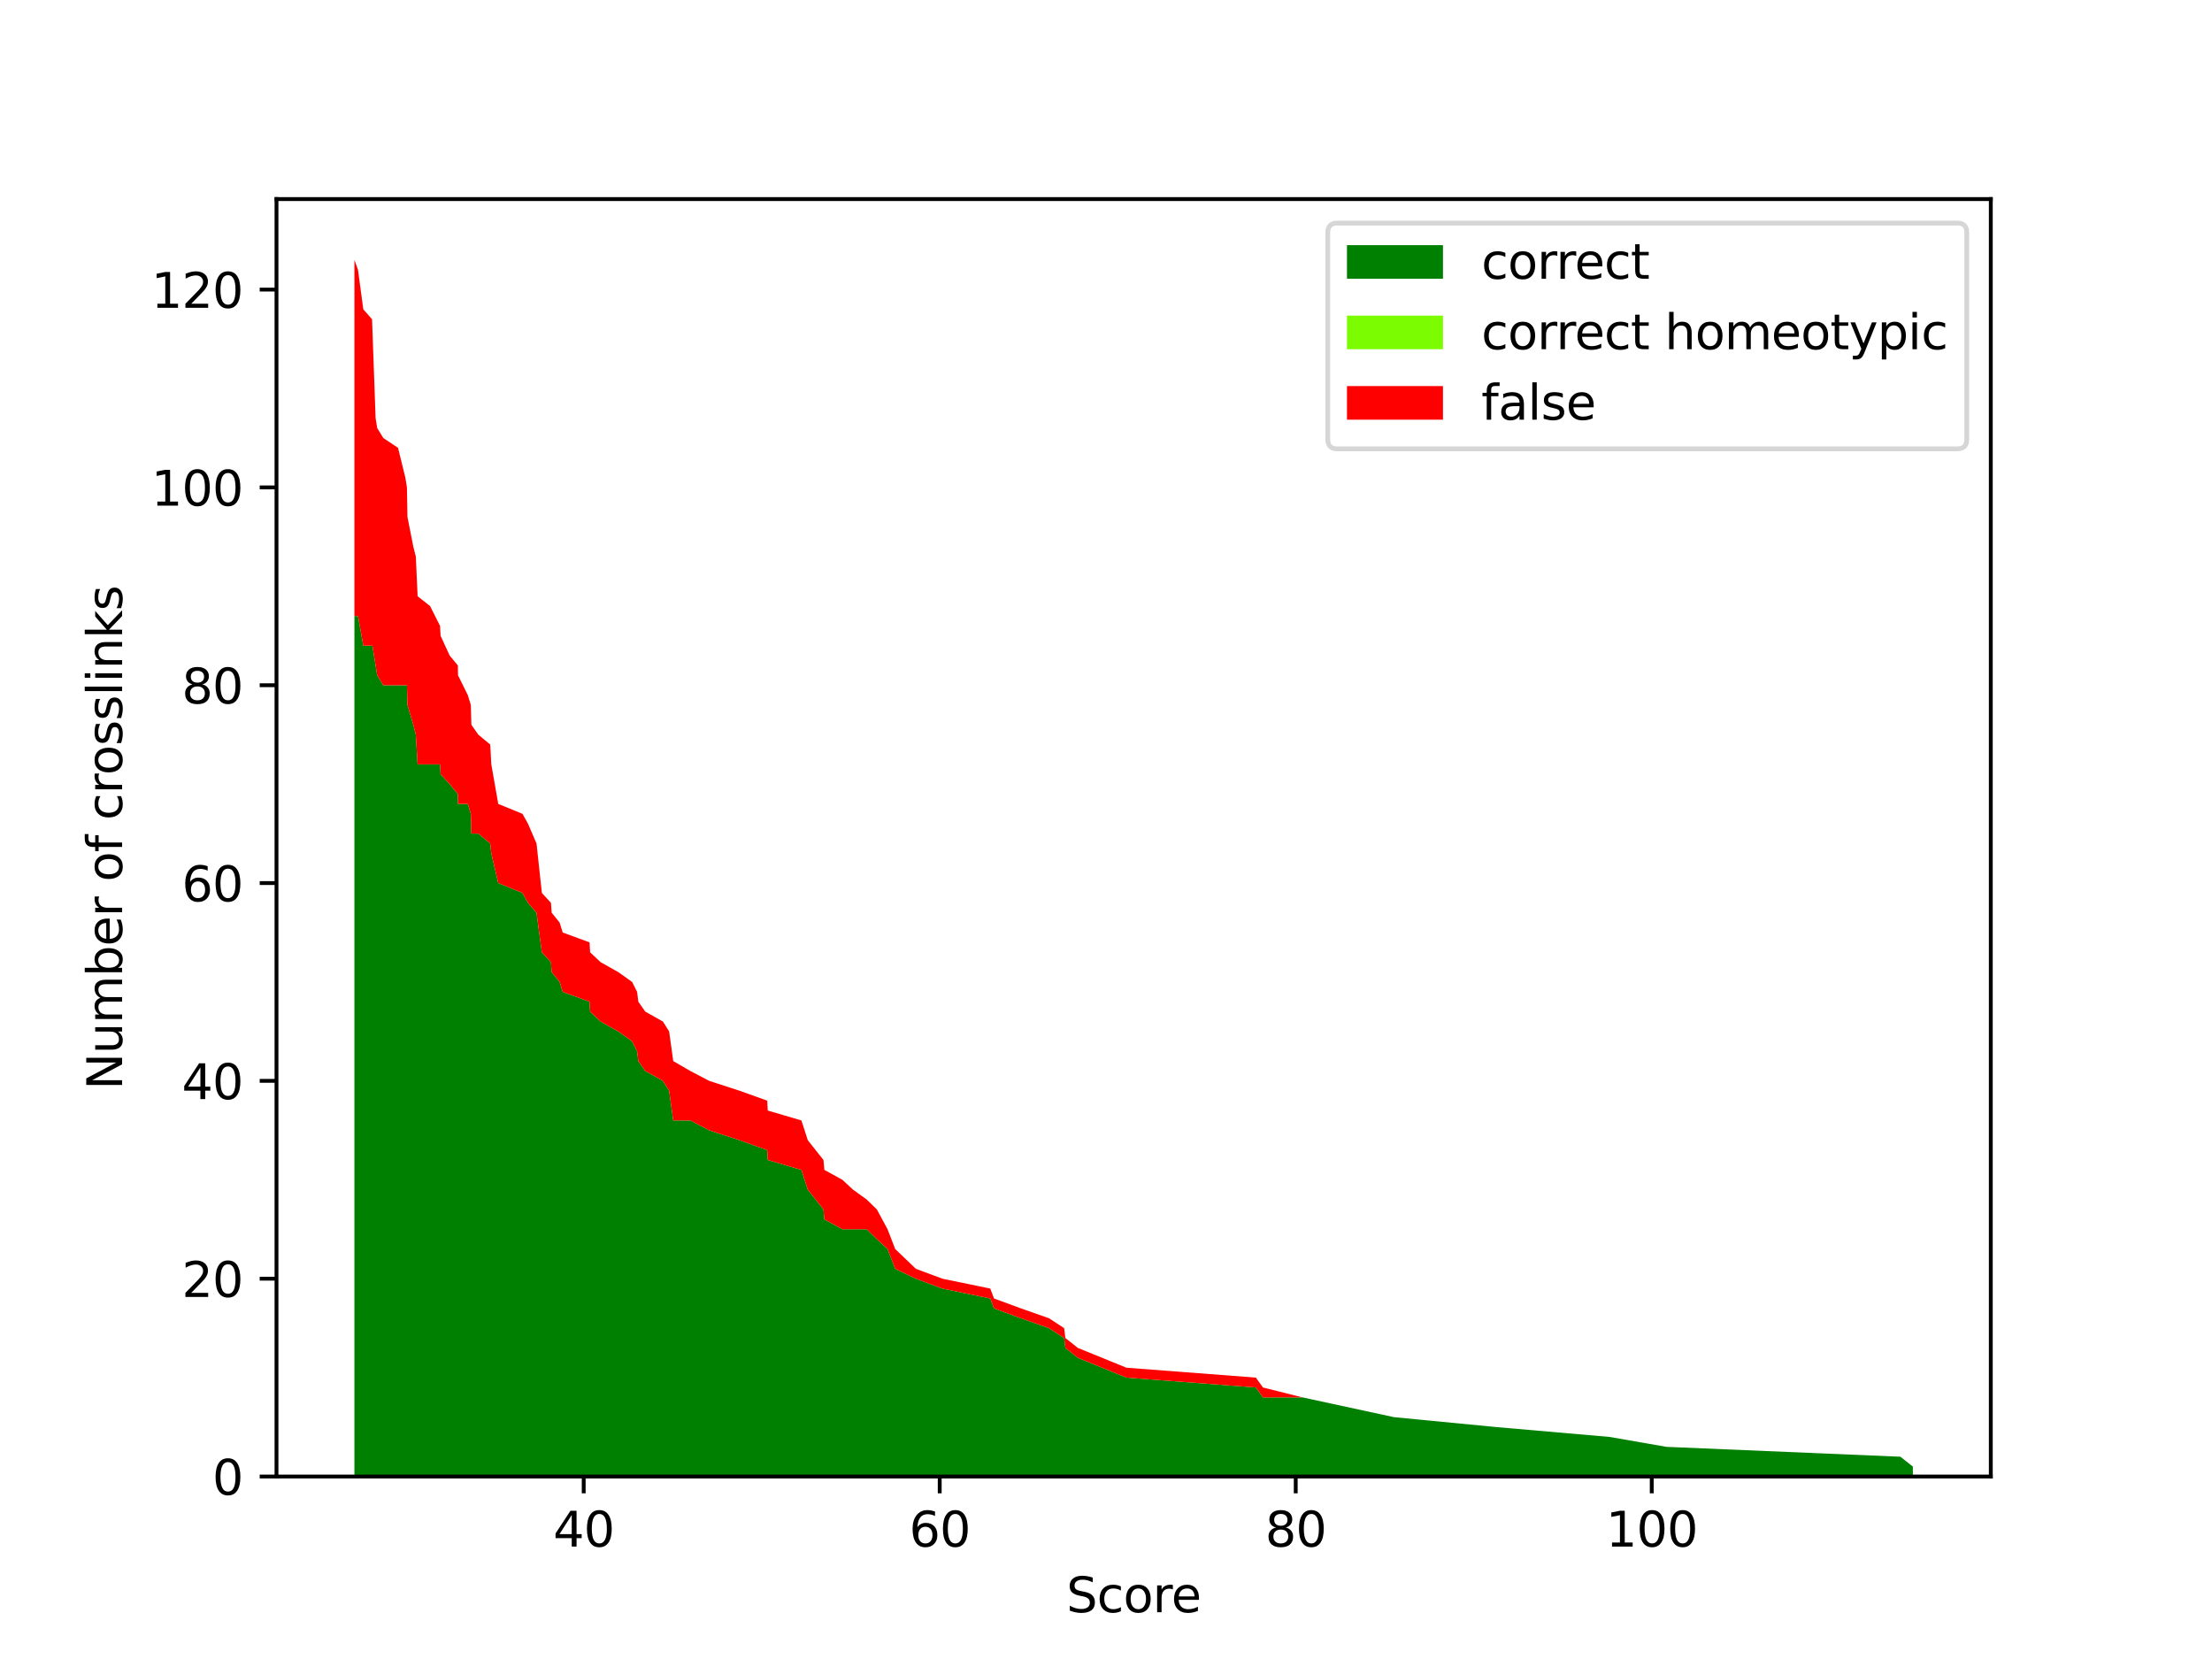<?xml version="1.0" encoding="utf-8" standalone="no"?>
<!DOCTYPE svg PUBLIC "-//W3C//DTD SVG 1.1//EN"
  "http://www.w3.org/Graphics/SVG/1.1/DTD/svg11.dtd">
<svg xmlns:xlink="http://www.w3.org/1999/xlink" width="460.8pt" height="345.6pt" viewBox="0 0 460.8 345.6" xmlns="http://www.w3.org/2000/svg" version="1.1">
 <defs>
  <style type="text/css">*{stroke-linejoin: round; stroke-linecap: butt}</style>
 </defs>
 <g id="figure_1">
  <g id="patch_1">
   <path d="M 0 345.6 
L 460.8 345.6 
L 460.8 0 
L 0 0 
z
" style="fill: #ffffff"/>
  </g>
  <g id="axes_1">
   <g id="patch_2">
    <path d="M 57.6 307.584 
L 414.72 307.584 
L 414.72 41.472 
L 57.6 41.472 
z
" style="fill: #ffffff"/>
   </g>
   <g id="PolyCollection_1">
    <path d="M 73.833 128.322 
L 73.833 307.584 
L 74.574 307.584 
L 75.687 307.584 
L 77.504 307.584 
L 77.578 307.584 
L 78.246 307.584 
L 78.579 307.584 
L 79.84 307.584 
L 82.918 307.584 
L 84.438 307.584 
L 84.772 307.584 
L 84.883 307.584 
L 86.107 307.584 
L 86.626 307.584 
L 86.997 307.584 
L 89.593 307.584 
L 91.669 307.584 
L 91.781 307.584 
L 93.672 307.584 
L 95.377 307.584 
L 95.415 307.584 
L 97.454 307.584 
L 98.084 307.584 
L 98.196 307.584 
L 99.642 307.584 
L 102.126 307.584 
L 102.349 307.584 
L 103.795 307.584 
L 108.838 307.584 
L 109.988 307.584 
L 111.768 307.584 
L 112.88 307.584 
L 114.771 307.584 
L 114.92 307.584 
L 116.588 307.584 
L 117.219 307.584 
L 122.818 307.584 
L 122.93 307.584 
L 125.117 307.584 
L 128.789 307.584 
L 131.681 307.584 
L 132.719 307.584 
L 132.979 307.584 
L 134.425 307.584 
L 138.096 307.584 
L 139.394 307.584 
L 140.247 307.584 
L 143.807 307.584 
L 147.738 307.584 
L 154.079 307.584 
L 159.826 307.584 
L 159.938 307.584 
L 166.946 307.584 
L 168.281 307.584 
L 171.544 307.584 
L 171.73 307.584 
L 175.475 307.584 
L 177.7 307.584 
L 180.555 307.584 
L 182.669 307.584 
L 184.894 307.584 
L 186.488 307.584 
L 190.79 307.584 
L 196.315 307.584 
L 206.29 307.584 
L 207.069 307.584 
L 212.668 307.584 
L 218.527 307.584 
L 221.679 307.584 
L 221.939 307.584 
L 224.535 307.584 
L 234.658 307.584 
L 261.617 307.584 
L 263.1 307.584 
L 271.332 307.584 
L 290.393 307.584 
L 311.678 307.584 
L 335.336 307.584 
L 347.128 307.584 
L 395.892 307.584 
L 398.487 307.584 
L 398.487 305.524 
L 398.487 305.524 
L 395.892 303.463 
L 347.128 301.403 
L 335.336 299.342 
L 311.678 297.282 
L 290.393 295.221 
L 271.332 291.1 
L 263.1 291.1 
L 261.617 289.04 
L 234.658 286.979 
L 224.535 282.858 
L 221.939 280.798 
L 221.679 278.737 
L 218.527 276.677 
L 212.668 274.616 
L 207.069 272.556 
L 206.29 270.495 
L 196.315 268.435 
L 190.79 266.374 
L 186.488 264.314 
L 184.894 260.193 
L 182.669 258.132 
L 180.555 256.072 
L 177.7 256.072 
L 175.475 256.072 
L 171.73 254.011 
L 171.544 251.951 
L 168.281 247.83 
L 166.946 243.709 
L 159.938 241.648 
L 159.826 239.588 
L 154.079 237.527 
L 147.738 235.467 
L 143.807 233.406 
L 140.247 233.406 
L 139.394 227.225 
L 138.096 225.164 
L 134.425 223.104 
L 132.979 221.044 
L 132.719 218.983 
L 131.681 216.923 
L 128.789 214.862 
L 125.117 212.802 
L 122.93 210.741 
L 122.818 208.681 
L 117.219 206.62 
L 116.588 204.56 
L 114.92 202.499 
L 114.771 200.439 
L 112.88 198.378 
L 111.768 190.136 
L 109.988 188.076 
L 108.838 186.015 
L 103.795 183.955 
L 102.349 177.773 
L 102.126 175.713 
L 99.642 173.652 
L 98.196 173.652 
L 98.084 169.531 
L 97.454 167.471 
L 95.415 167.471 
L 95.377 165.41 
L 93.672 163.35 
L 91.781 161.289 
L 91.669 159.229 
L 89.593 159.229 
L 86.997 159.229 
L 86.626 153.047 
L 86.107 150.987 
L 84.883 146.866 
L 84.772 142.745 
L 84.438 142.745 
L 82.918 142.745 
L 79.84 142.745 
L 78.579 140.684 
L 78.246 138.624 
L 77.578 134.503 
L 77.504 134.503 
L 75.687 134.503 
L 74.574 128.322 
L 73.833 128.322 
z
" clip-path="url(#p7b3280eb48)" style="fill: #008000"/>
   </g>
   <g id="PolyCollection_2">
    <path d="M 73.833 128.322 
L 73.833 128.322 
L 74.574 128.322 
L 75.687 134.503 
L 77.504 134.503 
L 77.578 134.503 
L 78.246 138.624 
L 78.579 140.684 
L 79.84 142.745 
L 82.918 142.745 
L 84.438 142.745 
L 84.772 142.745 
L 84.883 146.866 
L 86.107 150.987 
L 86.626 153.047 
L 86.997 159.229 
L 89.593 159.229 
L 91.669 159.229 
L 91.781 161.289 
L 93.672 163.35 
L 95.377 165.41 
L 95.415 167.471 
L 97.454 167.471 
L 98.084 169.531 
L 98.196 173.652 
L 99.642 173.652 
L 102.126 175.713 
L 102.349 177.773 
L 103.795 183.955 
L 108.838 186.015 
L 109.988 188.076 
L 111.768 190.136 
L 112.88 198.378 
L 114.771 200.439 
L 114.92 202.499 
L 116.588 204.56 
L 117.219 206.62 
L 122.818 208.681 
L 122.93 210.741 
L 125.117 212.802 
L 128.789 214.862 
L 131.681 216.923 
L 132.719 218.983 
L 132.979 221.044 
L 134.425 223.104 
L 138.096 225.164 
L 139.394 227.225 
L 140.247 233.406 
L 143.807 233.406 
L 147.738 235.467 
L 154.079 237.527 
L 159.826 239.588 
L 159.938 241.648 
L 166.946 243.709 
L 168.281 247.83 
L 171.544 251.951 
L 171.73 254.011 
L 175.475 256.072 
L 177.7 256.072 
L 180.555 256.072 
L 182.669 258.132 
L 184.894 260.193 
L 186.488 264.314 
L 190.79 266.374 
L 196.315 268.435 
L 206.29 270.495 
L 207.069 272.556 
L 212.668 274.616 
L 218.527 276.677 
L 221.679 278.737 
L 221.939 280.798 
L 224.535 282.858 
L 234.658 286.979 
L 261.617 289.04 
L 263.1 291.1 
L 271.332 291.1 
L 290.393 295.221 
L 311.678 297.282 
L 335.336 299.342 
L 347.128 301.403 
L 395.892 303.463 
L 398.487 305.524 
L 398.487 305.524 
L 398.487 305.524 
L 395.892 303.463 
L 347.128 301.403 
L 335.336 299.342 
L 311.678 297.282 
L 290.393 295.221 
L 271.332 291.1 
L 263.1 291.1 
L 261.617 289.04 
L 234.658 286.979 
L 224.535 282.858 
L 221.939 280.798 
L 221.679 278.737 
L 218.527 276.677 
L 212.668 274.616 
L 207.069 272.556 
L 206.29 270.495 
L 196.315 268.435 
L 190.79 266.374 
L 186.488 264.314 
L 184.894 260.193 
L 182.669 258.132 
L 180.555 256.072 
L 177.7 256.072 
L 175.475 256.072 
L 171.73 254.011 
L 171.544 251.951 
L 168.281 247.83 
L 166.946 243.709 
L 159.938 241.648 
L 159.826 239.588 
L 154.079 237.527 
L 147.738 235.467 
L 143.807 233.406 
L 140.247 233.406 
L 139.394 227.225 
L 138.096 225.164 
L 134.425 223.104 
L 132.979 221.044 
L 132.719 218.983 
L 131.681 216.923 
L 128.789 214.862 
L 125.117 212.802 
L 122.93 210.741 
L 122.818 208.681 
L 117.219 206.62 
L 116.588 204.56 
L 114.92 202.499 
L 114.771 200.439 
L 112.88 198.378 
L 111.768 190.136 
L 109.988 188.076 
L 108.838 186.015 
L 103.795 183.955 
L 102.349 177.773 
L 102.126 175.713 
L 99.642 173.652 
L 98.196 173.652 
L 98.084 169.531 
L 97.454 167.471 
L 95.415 167.471 
L 95.377 165.41 
L 93.672 163.35 
L 91.781 161.289 
L 91.669 159.229 
L 89.593 159.229 
L 86.997 159.229 
L 86.626 153.047 
L 86.107 150.987 
L 84.883 146.866 
L 84.772 142.745 
L 84.438 142.745 
L 82.918 142.745 
L 79.84 142.745 
L 78.579 140.684 
L 78.246 138.624 
L 77.578 134.503 
L 77.504 134.503 
L 75.687 134.503 
L 74.574 128.322 
L 73.833 128.322 
z
" clip-path="url(#p7b3280eb48)" style="fill: #7cfc00"/>
   </g>
   <g id="PolyCollection_3">
    <path d="M 73.833 54.144 
L 73.833 128.322 
L 74.574 128.322 
L 75.687 134.503 
L 77.504 134.503 
L 77.578 134.503 
L 78.246 138.624 
L 78.579 140.684 
L 79.84 142.745 
L 82.918 142.745 
L 84.438 142.745 
L 84.772 142.745 
L 84.883 146.866 
L 86.107 150.987 
L 86.626 153.047 
L 86.997 159.229 
L 89.593 159.229 
L 91.669 159.229 
L 91.781 161.289 
L 93.672 163.35 
L 95.377 165.41 
L 95.415 167.471 
L 97.454 167.471 
L 98.084 169.531 
L 98.196 173.652 
L 99.642 173.652 
L 102.126 175.713 
L 102.349 177.773 
L 103.795 183.955 
L 108.838 186.015 
L 109.988 188.076 
L 111.768 190.136 
L 112.88 198.378 
L 114.771 200.439 
L 114.92 202.499 
L 116.588 204.56 
L 117.219 206.62 
L 122.818 208.681 
L 122.93 210.741 
L 125.117 212.802 
L 128.789 214.862 
L 131.681 216.923 
L 132.719 218.983 
L 132.979 221.044 
L 134.425 223.104 
L 138.096 225.164 
L 139.394 227.225 
L 140.247 233.406 
L 143.807 233.406 
L 147.738 235.467 
L 154.079 237.527 
L 159.826 239.588 
L 159.938 241.648 
L 166.946 243.709 
L 168.281 247.83 
L 171.544 251.951 
L 171.73 254.011 
L 175.475 256.072 
L 177.7 256.072 
L 180.555 256.072 
L 182.669 258.132 
L 184.894 260.193 
L 186.488 264.314 
L 190.79 266.374 
L 196.315 268.435 
L 206.29 270.495 
L 207.069 272.556 
L 212.668 274.616 
L 218.527 276.677 
L 221.679 278.737 
L 221.939 280.798 
L 224.535 282.858 
L 234.658 286.979 
L 261.617 289.04 
L 263.1 291.1 
L 271.332 291.1 
L 290.393 295.221 
L 311.678 297.282 
L 335.336 299.342 
L 347.128 301.403 
L 395.892 303.463 
L 398.487 305.524 
L 398.487 305.524 
L 398.487 305.524 
L 395.892 303.463 
L 347.128 301.403 
L 335.336 299.342 
L 311.678 297.282 
L 290.393 295.221 
L 271.332 291.1 
L 263.1 289.04 
L 261.617 286.979 
L 234.658 284.919 
L 224.535 280.798 
L 221.939 278.737 
L 221.679 276.677 
L 218.527 274.616 
L 212.668 272.556 
L 207.069 270.495 
L 206.29 268.435 
L 196.315 266.374 
L 190.79 264.314 
L 186.488 260.193 
L 184.894 256.072 
L 182.669 251.951 
L 180.555 249.89 
L 177.7 247.83 
L 175.475 245.769 
L 171.73 243.709 
L 171.544 241.648 
L 168.281 237.527 
L 166.946 233.406 
L 159.938 231.346 
L 159.826 229.285 
L 154.079 227.225 
L 147.738 225.164 
L 143.807 223.104 
L 140.247 221.044 
L 139.394 214.862 
L 138.096 212.802 
L 134.425 210.741 
L 132.979 208.681 
L 132.719 206.62 
L 131.681 204.56 
L 128.789 202.499 
L 125.117 200.439 
L 122.93 198.378 
L 122.818 196.318 
L 117.219 194.257 
L 116.588 192.197 
L 114.92 190.136 
L 114.771 188.076 
L 112.88 186.015 
L 111.768 175.713 
L 109.988 171.592 
L 108.838 169.531 
L 103.795 167.471 
L 102.349 159.229 
L 102.126 155.108 
L 99.642 153.047 
L 98.196 150.987 
L 98.084 146.866 
L 97.454 144.805 
L 95.415 140.684 
L 95.377 138.624 
L 93.672 136.564 
L 91.781 132.443 
L 91.669 130.382 
L 89.593 126.261 
L 86.997 124.201 
L 86.626 115.959 
L 86.107 113.898 
L 84.883 107.717 
L 84.772 101.535 
L 84.438 99.475 
L 82.918 93.293 
L 79.84 91.233 
L 78.579 89.172 
L 78.246 87.112 
L 77.578 68.567 
L 77.504 66.507 
L 75.687 64.446 
L 74.574 56.204 
L 73.833 54.144 
z
" clip-path="url(#p7b3280eb48)" style="fill: #ff0000"/>
   </g>
   <g id="matplotlib.axis_1">
    <g id="xtick_1">
     <g id="line2d_1">
      <defs>
       <path id="m1ef38cb05f" d="M 0 0 
L 0 3.5 
" style="stroke: #000000; stroke-width: 0.8"/>
      </defs>
      <g>
       <use xlink:href="#m1ef38cb05f" x="121.595" y="307.584" style="stroke: #000000; stroke-width: 0.8"/>
      </g>
     </g>
     <g id="text_1">
      <!-- 40 -->
      <g transform="translate(115.232 322.182) scale(0.1 -0.1)">
       <defs>
        <path id="DejaVuSans-34" d="M 2419 4116 
L 825 1625 
L 2419 1625 
L 2419 4116 
z
M 2253 4666 
L 3047 4666 
L 3047 1625 
L 3713 1625 
L 3713 1100 
L 3047 1100 
L 3047 0 
L 2419 0 
L 2419 1100 
L 313 1100 
L 313 1709 
L 2253 4666 
z
" transform="scale(0.016)"/>
        <path id="DejaVuSans-30" d="M 2034 4250 
Q 1547 4250 1301 3770 
Q 1056 3291 1056 2328 
Q 1056 1369 1301 889 
Q 1547 409 2034 409 
Q 2525 409 2770 889 
Q 3016 1369 3016 2328 
Q 3016 3291 2770 3770 
Q 2525 4250 2034 4250 
z
M 2034 4750 
Q 2819 4750 3233 4129 
Q 3647 3509 3647 2328 
Q 3647 1150 3233 529 
Q 2819 -91 2034 -91 
Q 1250 -91 836 529 
Q 422 1150 422 2328 
Q 422 3509 836 4129 
Q 1250 4750 2034 4750 
z
" transform="scale(0.016)"/>
       </defs>
       <use xlink:href="#DejaVuSans-34"/>
       <use xlink:href="#DejaVuSans-30" x="63.623"/>
      </g>
     </g>
    </g>
    <g id="xtick_2">
     <g id="line2d_2">
      <g>
       <use xlink:href="#m1ef38cb05f" x="195.759" y="307.584" style="stroke: #000000; stroke-width: 0.8"/>
      </g>
     </g>
     <g id="text_2">
      <!-- 60 -->
      <g transform="translate(189.396 322.182) scale(0.1 -0.1)">
       <defs>
        <path id="DejaVuSans-36" d="M 2113 2584 
Q 1688 2584 1439 2293 
Q 1191 2003 1191 1497 
Q 1191 994 1439 701 
Q 1688 409 2113 409 
Q 2538 409 2786 701 
Q 3034 994 3034 1497 
Q 3034 2003 2786 2293 
Q 2538 2584 2113 2584 
z
M 3366 4563 
L 3366 3988 
Q 3128 4100 2886 4159 
Q 2644 4219 2406 4219 
Q 1781 4219 1451 3797 
Q 1122 3375 1075 2522 
Q 1259 2794 1537 2939 
Q 1816 3084 2150 3084 
Q 2853 3084 3261 2657 
Q 3669 2231 3669 1497 
Q 3669 778 3244 343 
Q 2819 -91 2113 -91 
Q 1303 -91 875 529 
Q 447 1150 447 2328 
Q 447 3434 972 4092 
Q 1497 4750 2381 4750 
Q 2619 4750 2861 4703 
Q 3103 4656 3366 4563 
z
" transform="scale(0.016)"/>
       </defs>
       <use xlink:href="#DejaVuSans-36"/>
       <use xlink:href="#DejaVuSans-30" x="63.623"/>
      </g>
     </g>
    </g>
    <g id="xtick_3">
     <g id="line2d_3">
      <g>
       <use xlink:href="#m1ef38cb05f" x="269.923" y="307.584" style="stroke: #000000; stroke-width: 0.8"/>
      </g>
     </g>
     <g id="text_3">
      <!-- 80 -->
      <g transform="translate(263.561 322.182) scale(0.1 -0.1)">
       <defs>
        <path id="DejaVuSans-38" d="M 2034 2216 
Q 1584 2216 1326 1975 
Q 1069 1734 1069 1313 
Q 1069 891 1326 650 
Q 1584 409 2034 409 
Q 2484 409 2743 651 
Q 3003 894 3003 1313 
Q 3003 1734 2745 1975 
Q 2488 2216 2034 2216 
z
M 1403 2484 
Q 997 2584 770 2862 
Q 544 3141 544 3541 
Q 544 4100 942 4425 
Q 1341 4750 2034 4750 
Q 2731 4750 3128 4425 
Q 3525 4100 3525 3541 
Q 3525 3141 3298 2862 
Q 3072 2584 2669 2484 
Q 3125 2378 3379 2068 
Q 3634 1759 3634 1313 
Q 3634 634 3220 271 
Q 2806 -91 2034 -91 
Q 1263 -91 848 271 
Q 434 634 434 1313 
Q 434 1759 690 2068 
Q 947 2378 1403 2484 
z
M 1172 3481 
Q 1172 3119 1398 2916 
Q 1625 2713 2034 2713 
Q 2441 2713 2670 2916 
Q 2900 3119 2900 3481 
Q 2900 3844 2670 4047 
Q 2441 4250 2034 4250 
Q 1625 4250 1398 4047 
Q 1172 3844 1172 3481 
z
" transform="scale(0.016)"/>
       </defs>
       <use xlink:href="#DejaVuSans-38"/>
       <use xlink:href="#DejaVuSans-30" x="63.623"/>
      </g>
     </g>
    </g>
    <g id="xtick_4">
     <g id="line2d_4">
      <g>
       <use xlink:href="#m1ef38cb05f" x="344.088" y="307.584" style="stroke: #000000; stroke-width: 0.8"/>
      </g>
     </g>
     <g id="text_4">
      <!-- 100 -->
      <g transform="translate(334.544 322.182) scale(0.1 -0.1)">
       <defs>
        <path id="DejaVuSans-31" d="M 794 531 
L 1825 531 
L 1825 4091 
L 703 3866 
L 703 4441 
L 1819 4666 
L 2450 4666 
L 2450 531 
L 3481 531 
L 3481 0 
L 794 0 
L 794 531 
z
" transform="scale(0.016)"/>
       </defs>
       <use xlink:href="#DejaVuSans-31"/>
       <use xlink:href="#DejaVuSans-30" x="63.623"/>
       <use xlink:href="#DejaVuSans-30" x="127.246"/>
      </g>
     </g>
    </g>
    <g id="text_5">
     <!-- Score -->
     <g transform="translate(222.158 335.861) scale(0.1 -0.1)">
      <defs>
       <path id="DejaVuSans-53" d="M 3425 4513 
L 3425 3897 
Q 3066 4069 2747 4153 
Q 2428 4238 2131 4238 
Q 1616 4238 1336 4038 
Q 1056 3838 1056 3469 
Q 1056 3159 1242 3001 
Q 1428 2844 1947 2747 
L 2328 2669 
Q 3034 2534 3370 2195 
Q 3706 1856 3706 1288 
Q 3706 609 3251 259 
Q 2797 -91 1919 -91 
Q 1588 -91 1214 -16 
Q 841 59 441 206 
L 441 856 
Q 825 641 1194 531 
Q 1563 422 1919 422 
Q 2459 422 2753 634 
Q 3047 847 3047 1241 
Q 3047 1584 2836 1778 
Q 2625 1972 2144 2069 
L 1759 2144 
Q 1053 2284 737 2584 
Q 422 2884 422 3419 
Q 422 4038 858 4394 
Q 1294 4750 2059 4750 
Q 2388 4750 2728 4690 
Q 3069 4631 3425 4513 
z
" transform="scale(0.016)"/>
       <path id="DejaVuSans-63" d="M 3122 3366 
L 3122 2828 
Q 2878 2963 2633 3030 
Q 2388 3097 2138 3097 
Q 1578 3097 1268 2742 
Q 959 2388 959 1747 
Q 959 1106 1268 751 
Q 1578 397 2138 397 
Q 2388 397 2633 464 
Q 2878 531 3122 666 
L 3122 134 
Q 2881 22 2623 -34 
Q 2366 -91 2075 -91 
Q 1284 -91 818 406 
Q 353 903 353 1747 
Q 353 2603 823 3093 
Q 1294 3584 2113 3584 
Q 2378 3584 2631 3529 
Q 2884 3475 3122 3366 
z
" transform="scale(0.016)"/>
       <path id="DejaVuSans-6f" d="M 1959 3097 
Q 1497 3097 1228 2736 
Q 959 2375 959 1747 
Q 959 1119 1226 758 
Q 1494 397 1959 397 
Q 2419 397 2687 759 
Q 2956 1122 2956 1747 
Q 2956 2369 2687 2733 
Q 2419 3097 1959 3097 
z
M 1959 3584 
Q 2709 3584 3137 3096 
Q 3566 2609 3566 1747 
Q 3566 888 3137 398 
Q 2709 -91 1959 -91 
Q 1206 -91 779 398 
Q 353 888 353 1747 
Q 353 2609 779 3096 
Q 1206 3584 1959 3584 
z
" transform="scale(0.016)"/>
       <path id="DejaVuSans-72" d="M 2631 2963 
Q 2534 3019 2420 3045 
Q 2306 3072 2169 3072 
Q 1681 3072 1420 2755 
Q 1159 2438 1159 1844 
L 1159 0 
L 581 0 
L 581 3500 
L 1159 3500 
L 1159 2956 
Q 1341 3275 1631 3429 
Q 1922 3584 2338 3584 
Q 2397 3584 2469 3576 
Q 2541 3569 2628 3553 
L 2631 2963 
z
" transform="scale(0.016)"/>
       <path id="DejaVuSans-65" d="M 3597 1894 
L 3597 1613 
L 953 1613 
Q 991 1019 1311 708 
Q 1631 397 2203 397 
Q 2534 397 2845 478 
Q 3156 559 3463 722 
L 3463 178 
Q 3153 47 2828 -22 
Q 2503 -91 2169 -91 
Q 1331 -91 842 396 
Q 353 884 353 1716 
Q 353 2575 817 3079 
Q 1281 3584 2069 3584 
Q 2775 3584 3186 3129 
Q 3597 2675 3597 1894 
z
M 3022 2063 
Q 3016 2534 2758 2815 
Q 2500 3097 2075 3097 
Q 1594 3097 1305 2825 
Q 1016 2553 972 2059 
L 3022 2063 
z
" transform="scale(0.016)"/>
      </defs>
      <use xlink:href="#DejaVuSans-53"/>
      <use xlink:href="#DejaVuSans-63" x="63.477"/>
      <use xlink:href="#DejaVuSans-6f" x="118.457"/>
      <use xlink:href="#DejaVuSans-72" x="179.639"/>
      <use xlink:href="#DejaVuSans-65" x="218.502"/>
     </g>
    </g>
   </g>
   <g id="matplotlib.axis_2">
    <g id="ytick_1">
     <g id="line2d_5">
      <defs>
       <path id="mbc3d848739" d="M 0 0 
L -3.5 0 
" style="stroke: #000000; stroke-width: 0.8"/>
      </defs>
      <g>
       <use xlink:href="#mbc3d848739" x="57.6" y="307.584" style="stroke: #000000; stroke-width: 0.8"/>
      </g>
     </g>
     <g id="text_6">
      <!-- 0 -->
      <g transform="translate(44.237 311.383) scale(0.1 -0.1)">
       <use xlink:href="#DejaVuSans-30"/>
      </g>
     </g>
    </g>
    <g id="ytick_2">
     <g id="line2d_6">
      <g>
       <use xlink:href="#mbc3d848739" x="57.6" y="266.374" style="stroke: #000000; stroke-width: 0.8"/>
      </g>
     </g>
     <g id="text_7">
      <!-- 20 -->
      <g transform="translate(37.875 270.173) scale(0.1 -0.1)">
       <defs>
        <path id="DejaVuSans-32" d="M 1228 531 
L 3431 531 
L 3431 0 
L 469 0 
L 469 531 
Q 828 903 1448 1529 
Q 2069 2156 2228 2338 
Q 2531 2678 2651 2914 
Q 2772 3150 2772 3378 
Q 2772 3750 2511 3984 
Q 2250 4219 1831 4219 
Q 1534 4219 1204 4116 
Q 875 4013 500 3803 
L 500 4441 
Q 881 4594 1212 4672 
Q 1544 4750 1819 4750 
Q 2544 4750 2975 4387 
Q 3406 4025 3406 3419 
Q 3406 3131 3298 2873 
Q 3191 2616 2906 2266 
Q 2828 2175 2409 1742 
Q 1991 1309 1228 531 
z
" transform="scale(0.016)"/>
       </defs>
       <use xlink:href="#DejaVuSans-32"/>
       <use xlink:href="#DejaVuSans-30" x="63.623"/>
      </g>
     </g>
    </g>
    <g id="ytick_3">
     <g id="line2d_7">
      <g>
       <use xlink:href="#mbc3d848739" x="57.6" y="225.164" style="stroke: #000000; stroke-width: 0.8"/>
      </g>
     </g>
     <g id="text_8">
      <!-- 40 -->
      <g transform="translate(37.875 228.964) scale(0.1 -0.1)">
       <use xlink:href="#DejaVuSans-34"/>
       <use xlink:href="#DejaVuSans-30" x="63.623"/>
      </g>
     </g>
    </g>
    <g id="ytick_4">
     <g id="line2d_8">
      <g>
       <use xlink:href="#mbc3d848739" x="57.6" y="183.955" style="stroke: #000000; stroke-width: 0.8"/>
      </g>
     </g>
     <g id="text_9">
      <!-- 60 -->
      <g transform="translate(37.875 187.754) scale(0.1 -0.1)">
       <use xlink:href="#DejaVuSans-36"/>
       <use xlink:href="#DejaVuSans-30" x="63.623"/>
      </g>
     </g>
    </g>
    <g id="ytick_5">
     <g id="line2d_9">
      <g>
       <use xlink:href="#mbc3d848739" x="57.6" y="142.745" style="stroke: #000000; stroke-width: 0.8"/>
      </g>
     </g>
     <g id="text_10">
      <!-- 80 -->
      <g transform="translate(37.875 146.544) scale(0.1 -0.1)">
       <use xlink:href="#DejaVuSans-38"/>
       <use xlink:href="#DejaVuSans-30" x="63.623"/>
      </g>
     </g>
    </g>
    <g id="ytick_6">
     <g id="line2d_10">
      <g>
       <use xlink:href="#mbc3d848739" x="57.6" y="101.535" style="stroke: #000000; stroke-width: 0.8"/>
      </g>
     </g>
     <g id="text_11">
      <!-- 100 -->
      <g transform="translate(31.512 105.334) scale(0.1 -0.1)">
       <use xlink:href="#DejaVuSans-31"/>
       <use xlink:href="#DejaVuSans-30" x="63.623"/>
       <use xlink:href="#DejaVuSans-30" x="127.246"/>
      </g>
     </g>
    </g>
    <g id="ytick_7">
     <g id="line2d_11">
      <g>
       <use xlink:href="#mbc3d848739" x="57.6" y="60.325" style="stroke: #000000; stroke-width: 0.8"/>
      </g>
     </g>
     <g id="text_12">
      <!-- 120 -->
      <g transform="translate(31.512 64.125) scale(0.1 -0.1)">
       <use xlink:href="#DejaVuSans-31"/>
       <use xlink:href="#DejaVuSans-32" x="63.623"/>
       <use xlink:href="#DejaVuSans-30" x="127.246"/>
      </g>
     </g>
    </g>
    <g id="text_13">
     <!-- Number of crosslinks -->
     <g transform="translate(25.433 227.019) rotate(-90) scale(0.1 -0.1)">
      <defs>
       <path id="DejaVuSans-4e" d="M 628 4666 
L 1478 4666 
L 3547 763 
L 3547 4666 
L 4159 4666 
L 4159 0 
L 3309 0 
L 1241 3903 
L 1241 0 
L 628 0 
L 628 4666 
z
" transform="scale(0.016)"/>
       <path id="DejaVuSans-75" d="M 544 1381 
L 544 3500 
L 1119 3500 
L 1119 1403 
Q 1119 906 1312 657 
Q 1506 409 1894 409 
Q 2359 409 2629 706 
Q 2900 1003 2900 1516 
L 2900 3500 
L 3475 3500 
L 3475 0 
L 2900 0 
L 2900 538 
Q 2691 219 2414 64 
Q 2138 -91 1772 -91 
Q 1169 -91 856 284 
Q 544 659 544 1381 
z
M 1991 3584 
L 1991 3584 
z
" transform="scale(0.016)"/>
       <path id="DejaVuSans-6d" d="M 3328 2828 
Q 3544 3216 3844 3400 
Q 4144 3584 4550 3584 
Q 5097 3584 5394 3201 
Q 5691 2819 5691 2113 
L 5691 0 
L 5113 0 
L 5113 2094 
Q 5113 2597 4934 2840 
Q 4756 3084 4391 3084 
Q 3944 3084 3684 2787 
Q 3425 2491 3425 1978 
L 3425 0 
L 2847 0 
L 2847 2094 
Q 2847 2600 2669 2842 
Q 2491 3084 2119 3084 
Q 1678 3084 1418 2786 
Q 1159 2488 1159 1978 
L 1159 0 
L 581 0 
L 581 3500 
L 1159 3500 
L 1159 2956 
Q 1356 3278 1631 3431 
Q 1906 3584 2284 3584 
Q 2666 3584 2933 3390 
Q 3200 3197 3328 2828 
z
" transform="scale(0.016)"/>
       <path id="DejaVuSans-62" d="M 3116 1747 
Q 3116 2381 2855 2742 
Q 2594 3103 2138 3103 
Q 1681 3103 1420 2742 
Q 1159 2381 1159 1747 
Q 1159 1113 1420 752 
Q 1681 391 2138 391 
Q 2594 391 2855 752 
Q 3116 1113 3116 1747 
z
M 1159 2969 
Q 1341 3281 1617 3432 
Q 1894 3584 2278 3584 
Q 2916 3584 3314 3078 
Q 3713 2572 3713 1747 
Q 3713 922 3314 415 
Q 2916 -91 2278 -91 
Q 1894 -91 1617 61 
Q 1341 213 1159 525 
L 1159 0 
L 581 0 
L 581 4863 
L 1159 4863 
L 1159 2969 
z
" transform="scale(0.016)"/>
       <path id="DejaVuSans-20" transform="scale(0.016)"/>
       <path id="DejaVuSans-66" d="M 2375 4863 
L 2375 4384 
L 1825 4384 
Q 1516 4384 1395 4259 
Q 1275 4134 1275 3809 
L 1275 3500 
L 2222 3500 
L 2222 3053 
L 1275 3053 
L 1275 0 
L 697 0 
L 697 3053 
L 147 3053 
L 147 3500 
L 697 3500 
L 697 3744 
Q 697 4328 969 4595 
Q 1241 4863 1831 4863 
L 2375 4863 
z
" transform="scale(0.016)"/>
       <path id="DejaVuSans-73" d="M 2834 3397 
L 2834 2853 
Q 2591 2978 2328 3040 
Q 2066 3103 1784 3103 
Q 1356 3103 1142 2972 
Q 928 2841 928 2578 
Q 928 2378 1081 2264 
Q 1234 2150 1697 2047 
L 1894 2003 
Q 2506 1872 2764 1633 
Q 3022 1394 3022 966 
Q 3022 478 2636 193 
Q 2250 -91 1575 -91 
Q 1294 -91 989 -36 
Q 684 19 347 128 
L 347 722 
Q 666 556 975 473 
Q 1284 391 1588 391 
Q 1994 391 2212 530 
Q 2431 669 2431 922 
Q 2431 1156 2273 1281 
Q 2116 1406 1581 1522 
L 1381 1569 
Q 847 1681 609 1914 
Q 372 2147 372 2553 
Q 372 3047 722 3315 
Q 1072 3584 1716 3584 
Q 2034 3584 2315 3537 
Q 2597 3491 2834 3397 
z
" transform="scale(0.016)"/>
       <path id="DejaVuSans-6c" d="M 603 4863 
L 1178 4863 
L 1178 0 
L 603 0 
L 603 4863 
z
" transform="scale(0.016)"/>
       <path id="DejaVuSans-69" d="M 603 3500 
L 1178 3500 
L 1178 0 
L 603 0 
L 603 3500 
z
M 603 4863 
L 1178 4863 
L 1178 4134 
L 603 4134 
L 603 4863 
z
" transform="scale(0.016)"/>
       <path id="DejaVuSans-6e" d="M 3513 2113 
L 3513 0 
L 2938 0 
L 2938 2094 
Q 2938 2591 2744 2837 
Q 2550 3084 2163 3084 
Q 1697 3084 1428 2787 
Q 1159 2491 1159 1978 
L 1159 0 
L 581 0 
L 581 3500 
L 1159 3500 
L 1159 2956 
Q 1366 3272 1645 3428 
Q 1925 3584 2291 3584 
Q 2894 3584 3203 3211 
Q 3513 2838 3513 2113 
z
" transform="scale(0.016)"/>
       <path id="DejaVuSans-6b" d="M 581 4863 
L 1159 4863 
L 1159 1991 
L 2875 3500 
L 3609 3500 
L 1753 1863 
L 3688 0 
L 2938 0 
L 1159 1709 
L 1159 0 
L 581 0 
L 581 4863 
z
" transform="scale(0.016)"/>
      </defs>
      <use xlink:href="#DejaVuSans-4e"/>
      <use xlink:href="#DejaVuSans-75" x="74.805"/>
      <use xlink:href="#DejaVuSans-6d" x="138.184"/>
      <use xlink:href="#DejaVuSans-62" x="235.596"/>
      <use xlink:href="#DejaVuSans-65" x="299.072"/>
      <use xlink:href="#DejaVuSans-72" x="360.596"/>
      <use xlink:href="#DejaVuSans-20" x="401.709"/>
      <use xlink:href="#DejaVuSans-6f" x="433.496"/>
      <use xlink:href="#DejaVuSans-66" x="494.678"/>
      <use xlink:href="#DejaVuSans-20" x="529.883"/>
      <use xlink:href="#DejaVuSans-63" x="561.67"/>
      <use xlink:href="#DejaVuSans-72" x="616.65"/>
      <use xlink:href="#DejaVuSans-6f" x="655.514"/>
      <use xlink:href="#DejaVuSans-73" x="716.695"/>
      <use xlink:href="#DejaVuSans-73" x="768.795"/>
      <use xlink:href="#DejaVuSans-6c" x="820.895"/>
      <use xlink:href="#DejaVuSans-69" x="848.678"/>
      <use xlink:href="#DejaVuSans-6e" x="876.461"/>
      <use xlink:href="#DejaVuSans-6b" x="939.84"/>
      <use xlink:href="#DejaVuSans-73" x="997.75"/>
     </g>
    </g>
   </g>
   <g id="patch_3">
    <path d="M 57.6 307.584 
L 57.6 41.472 
" style="fill: none; stroke: #000000; stroke-width: 0.8; stroke-linejoin: miter; stroke-linecap: square"/>
   </g>
   <g id="patch_4">
    <path d="M 414.72 307.584 
L 414.72 41.472 
" style="fill: none; stroke: #000000; stroke-width: 0.8; stroke-linejoin: miter; stroke-linecap: square"/>
   </g>
   <g id="patch_5">
    <path d="M 57.6 307.584 
L 414.72 307.584 
" style="fill: none; stroke: #000000; stroke-width: 0.8; stroke-linejoin: miter; stroke-linecap: square"/>
   </g>
   <g id="patch_6">
    <path d="M 57.6 41.472 
L 414.72 41.472 
" style="fill: none; stroke: #000000; stroke-width: 0.8; stroke-linejoin: miter; stroke-linecap: square"/>
   </g>
   <g id="legend_1">
    <g id="patch_7">
     <path d="M 278.598 93.506 
L 407.72 93.506 
Q 409.72 93.506 409.72 91.506 
L 409.72 48.472 
Q 409.72 46.472 407.72 46.472 
L 278.598 46.472 
Q 276.598 46.472 276.598 48.472 
L 276.598 91.506 
Q 276.598 93.506 278.598 93.506 
z
" style="fill: #ffffff; opacity: 0.8; stroke: #cccccc; stroke-linejoin: miter"/>
    </g>
    <g id="patch_8">
     <path d="M 280.598 58.07 
L 300.598 58.07 
L 300.598 51.07 
L 280.598 51.07 
z
" style="fill: #008000"/>
    </g>
    <g id="text_14">
     <!-- correct -->
     <g transform="translate(308.598 58.07) scale(0.1 -0.1)">
      <defs>
       <path id="DejaVuSans-74" d="M 1172 4494 
L 1172 3500 
L 2356 3500 
L 2356 3053 
L 1172 3053 
L 1172 1153 
Q 1172 725 1289 603 
Q 1406 481 1766 481 
L 2356 481 
L 2356 0 
L 1766 0 
Q 1100 0 847 248 
Q 594 497 594 1153 
L 594 3053 
L 172 3053 
L 172 3500 
L 594 3500 
L 594 4494 
L 1172 4494 
z
" transform="scale(0.016)"/>
      </defs>
      <use xlink:href="#DejaVuSans-63"/>
      <use xlink:href="#DejaVuSans-6f" x="54.98"/>
      <use xlink:href="#DejaVuSans-72" x="116.162"/>
      <use xlink:href="#DejaVuSans-72" x="155.525"/>
      <use xlink:href="#DejaVuSans-65" x="194.389"/>
      <use xlink:href="#DejaVuSans-63" x="255.912"/>
      <use xlink:href="#DejaVuSans-74" x="310.893"/>
     </g>
    </g>
    <g id="patch_9">
     <path d="M 280.598 72.749 
L 300.598 72.749 
L 300.598 65.749 
L 280.598 65.749 
z
" style="fill: #7cfc00"/>
    </g>
    <g id="text_15">
     <!-- correct homeotypic -->
     <g transform="translate(308.598 72.749) scale(0.1 -0.1)">
      <defs>
       <path id="DejaVuSans-68" d="M 3513 2113 
L 3513 0 
L 2938 0 
L 2938 2094 
Q 2938 2591 2744 2837 
Q 2550 3084 2163 3084 
Q 1697 3084 1428 2787 
Q 1159 2491 1159 1978 
L 1159 0 
L 581 0 
L 581 4863 
L 1159 4863 
L 1159 2956 
Q 1366 3272 1645 3428 
Q 1925 3584 2291 3584 
Q 2894 3584 3203 3211 
Q 3513 2838 3513 2113 
z
" transform="scale(0.016)"/>
       <path id="DejaVuSans-79" d="M 2059 -325 
Q 1816 -950 1584 -1140 
Q 1353 -1331 966 -1331 
L 506 -1331 
L 506 -850 
L 844 -850 
Q 1081 -850 1212 -737 
Q 1344 -625 1503 -206 
L 1606 56 
L 191 3500 
L 800 3500 
L 1894 763 
L 2988 3500 
L 3597 3500 
L 2059 -325 
z
" transform="scale(0.016)"/>
       <path id="DejaVuSans-70" d="M 1159 525 
L 1159 -1331 
L 581 -1331 
L 581 3500 
L 1159 3500 
L 1159 2969 
Q 1341 3281 1617 3432 
Q 1894 3584 2278 3584 
Q 2916 3584 3314 3078 
Q 3713 2572 3713 1747 
Q 3713 922 3314 415 
Q 2916 -91 2278 -91 
Q 1894 -91 1617 61 
Q 1341 213 1159 525 
z
M 3116 1747 
Q 3116 2381 2855 2742 
Q 2594 3103 2138 3103 
Q 1681 3103 1420 2742 
Q 1159 2381 1159 1747 
Q 1159 1113 1420 752 
Q 1681 391 2138 391 
Q 2594 391 2855 752 
Q 3116 1113 3116 1747 
z
" transform="scale(0.016)"/>
      </defs>
      <use xlink:href="#DejaVuSans-63"/>
      <use xlink:href="#DejaVuSans-6f" x="54.98"/>
      <use xlink:href="#DejaVuSans-72" x="116.162"/>
      <use xlink:href="#DejaVuSans-72" x="155.525"/>
      <use xlink:href="#DejaVuSans-65" x="194.389"/>
      <use xlink:href="#DejaVuSans-63" x="255.912"/>
      <use xlink:href="#DejaVuSans-74" x="310.893"/>
      <use xlink:href="#DejaVuSans-20" x="350.102"/>
      <use xlink:href="#DejaVuSans-68" x="381.889"/>
      <use xlink:href="#DejaVuSans-6f" x="445.268"/>
      <use xlink:href="#DejaVuSans-6d" x="506.449"/>
      <use xlink:href="#DejaVuSans-65" x="603.861"/>
      <use xlink:href="#DejaVuSans-6f" x="665.385"/>
      <use xlink:href="#DejaVuSans-74" x="726.566"/>
      <use xlink:href="#DejaVuSans-79" x="765.775"/>
      <use xlink:href="#DejaVuSans-70" x="824.955"/>
      <use xlink:href="#DejaVuSans-69" x="888.432"/>
      <use xlink:href="#DejaVuSans-63" x="916.215"/>
     </g>
    </g>
    <g id="patch_10">
     <path d="M 280.598 87.427 
L 300.598 87.427 
L 300.598 80.427 
L 280.598 80.427 
z
" style="fill: #ff0000"/>
    </g>
    <g id="text_16">
     <!-- false -->
     <g transform="translate(308.598 87.427) scale(0.1 -0.1)">
      <defs>
       <path id="DejaVuSans-61" d="M 2194 1759 
Q 1497 1759 1228 1600 
Q 959 1441 959 1056 
Q 959 750 1161 570 
Q 1363 391 1709 391 
Q 2188 391 2477 730 
Q 2766 1069 2766 1631 
L 2766 1759 
L 2194 1759 
z
M 3341 1997 
L 3341 0 
L 2766 0 
L 2766 531 
Q 2569 213 2275 61 
Q 1981 -91 1556 -91 
Q 1019 -91 701 211 
Q 384 513 384 1019 
Q 384 1609 779 1909 
Q 1175 2209 1959 2209 
L 2766 2209 
L 2766 2266 
Q 2766 2663 2505 2880 
Q 2244 3097 1772 3097 
Q 1472 3097 1187 3025 
Q 903 2953 641 2809 
L 641 3341 
Q 956 3463 1253 3523 
Q 1550 3584 1831 3584 
Q 2591 3584 2966 3190 
Q 3341 2797 3341 1997 
z
" transform="scale(0.016)"/>
      </defs>
      <use xlink:href="#DejaVuSans-66"/>
      <use xlink:href="#DejaVuSans-61" x="35.205"/>
      <use xlink:href="#DejaVuSans-6c" x="96.484"/>
      <use xlink:href="#DejaVuSans-73" x="124.268"/>
      <use xlink:href="#DejaVuSans-65" x="176.367"/>
     </g>
    </g>
   </g>
  </g>
 </g>
 <defs>
  <clipPath id="p7b3280eb48">
   <rect x="57.6" y="41.472" width="357.12" height="266.112"/>
  </clipPath>
 </defs>
</svg>

